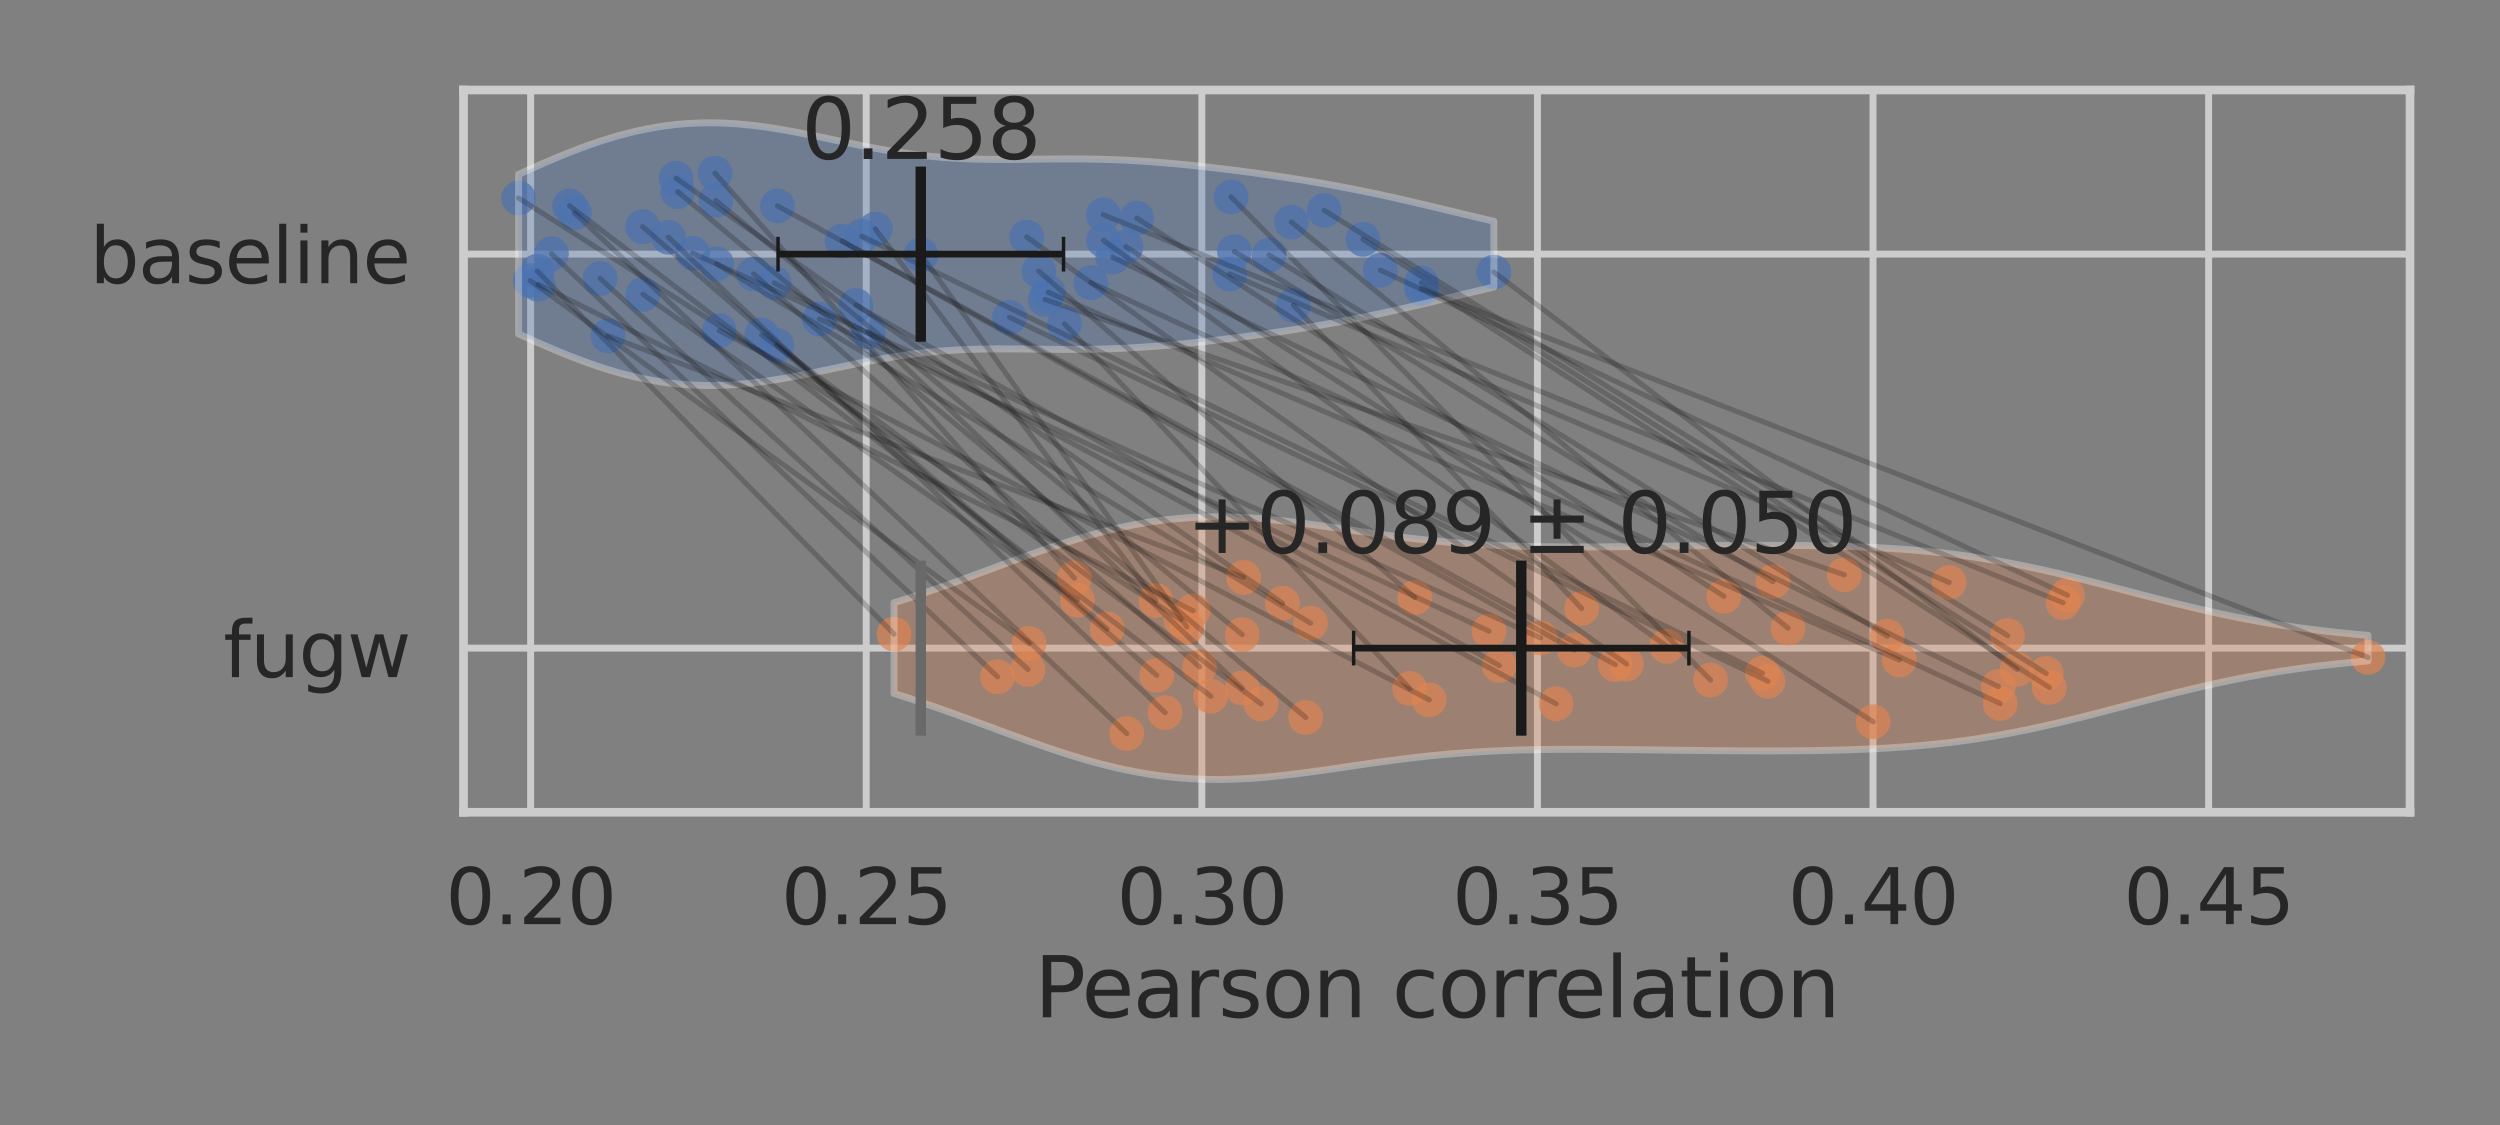 <?xml version="1.0" encoding="utf-8" standalone="no"?>
<!DOCTYPE svg PUBLIC "-//W3C//DTD SVG 1.1//EN"
  "http://www.w3.org/Graphics/SVG/1.1/DTD/svg11.dtd">
<svg xmlns:xlink="http://www.w3.org/1999/xlink" width="720pt" height="324pt" viewBox="0 0 720 324" xmlns="http://www.w3.org/2000/svg" version="1.1">
 <rect x="0" y="0" width="720" height="324" fill="#808080" stroke="none"/>
 <defs>
  <style type="text/css">*{stroke-linejoin: round; stroke-linecap: butt}</style>
 </defs>
 <g id="figure_1">
  <g id="patch_1">
   <path d="M 0 324 
L 720 324 
L 720 0 
L 0 0 
L 0 324 
z
" style="fill: none"/>
  </g>
  <g id="axes_1">
   <g id="patch_2">
    <path d="M 133.49 233.94 
L 694.08 233.94 
L 694.08 25.92 
L 133.49 25.92 
L 133.49 233.94 
z
" style="fill: none"/>
   </g>
   <g id="matplotlib.axis_1">
    <g id="xtick_1">
     <g id="line2d_1">
      <path d="M 152.821 233.94 
L 152.821 25.92 
" clip-path="url(#p949d8dfa1a)" style="fill: none; stroke: #cccccc; stroke-width: 2; stroke-linecap: round"/>
     </g>
     <g id="text_1">
      <!-- 0.20 -->
      <g style="fill: #262626" transform="translate(128.329 266.157)scale(0.22 -0.22)">
       <defs>
        <path id="DejaVuSans-30" d="M 2034 4250 
Q 1547 4250 1301 3770 
Q 1056 3291 1056 2328 
Q 1056 1369 1301 889 
Q 1547 409 2034 409 
Q 2525 409 2770 889 
Q 3016 1369 3016 2328 
Q 3016 3291 2770 3770 
Q 2525 4250 2034 4250 
z
M 2034 4750 
Q 2819 4750 3233 4129 
Q 3647 3509 3647 2328 
Q 3647 1150 3233 529 
Q 2819 -91 2034 -91 
Q 1250 -91 836 529 
Q 422 1150 422 2328 
Q 422 3509 836 4129 
Q 1250 4750 2034 4750 
z
" transform="scale(0.016)"/>
        <path id="DejaVuSans-2e" d="M 684 794 
L 1344 794 
L 1344 0 
L 684 0 
L 684 794 
z
" transform="scale(0.016)"/>
        <path id="DejaVuSans-32" d="M 1228 531 
L 3431 531 
L 3431 0 
L 469 0 
L 469 531 
Q 828 903 1448 1529 
Q 2069 2156 2228 2338 
Q 2531 2678 2651 2914 
Q 2772 3150 2772 3378 
Q 2772 3750 2511 3984 
Q 2250 4219 1831 4219 
Q 1534 4219 1204 4116 
Q 875 4013 500 3803 
L 500 4441 
Q 881 4594 1212 4672 
Q 1544 4750 1819 4750 
Q 2544 4750 2975 4387 
Q 3406 4025 3406 3419 
Q 3406 3131 3298 2873 
Q 3191 2616 2906 2266 
Q 2828 2175 2409 1742 
Q 1991 1309 1228 531 
z
" transform="scale(0.016)"/>
       </defs>
       <use xlink:href="#DejaVuSans-30"/>
       <use xlink:href="#DejaVuSans-2e" x="63.623"/>
       <use xlink:href="#DejaVuSans-32" x="95.41"/>
       <use xlink:href="#DejaVuSans-30" x="159.033"/>
      </g>
     </g>
    </g>
    <g id="xtick_2">
     <g id="line2d_2">
      <path d="M 249.474 233.94 
L 249.474 25.92 
" clip-path="url(#p949d8dfa1a)" style="fill: none; stroke: #cccccc; stroke-width: 2; stroke-linecap: round"/>
     </g>
     <g id="text_2">
      <!-- 0.25 -->
      <g style="fill: #262626" transform="translate(224.982 266.157)scale(0.22 -0.22)">
       <defs>
        <path id="DejaVuSans-35" d="M 691 4666 
L 3169 4666 
L 3169 4134 
L 1269 4134 
L 1269 2991 
Q 1406 3038 1543 3061 
Q 1681 3084 1819 3084 
Q 2600 3084 3056 2656 
Q 3513 2228 3513 1497 
Q 3513 744 3044 326 
Q 2575 -91 1722 -91 
Q 1428 -91 1123 -41 
Q 819 9 494 109 
L 494 744 
Q 775 591 1075 516 
Q 1375 441 1709 441 
Q 2250 441 2565 725 
Q 2881 1009 2881 1497 
Q 2881 1984 2565 2268 
Q 2250 2553 1709 2553 
Q 1456 2553 1204 2497 
Q 953 2441 691 2322 
L 691 4666 
z
" transform="scale(0.016)"/>
       </defs>
       <use xlink:href="#DejaVuSans-30"/>
       <use xlink:href="#DejaVuSans-2e" x="63.623"/>
       <use xlink:href="#DejaVuSans-32" x="95.41"/>
       <use xlink:href="#DejaVuSans-35" x="159.033"/>
      </g>
     </g>
    </g>
    <g id="xtick_3">
     <g id="line2d_3">
      <path d="M 346.128 233.94 
L 346.128 25.92 
" clip-path="url(#p949d8dfa1a)" style="fill: none; stroke: #cccccc; stroke-width: 2; stroke-linecap: round"/>
     </g>
     <g id="text_3">
      <!-- 0.30 -->
      <g style="fill: #262626" transform="translate(321.635 266.157)scale(0.22 -0.22)">
       <defs>
        <path id="DejaVuSans-33" d="M 2597 2516 
Q 3050 2419 3304 2112 
Q 3559 1806 3559 1356 
Q 3559 666 3084 287 
Q 2609 -91 1734 -91 
Q 1441 -91 1130 -33 
Q 819 25 488 141 
L 488 750 
Q 750 597 1062 519 
Q 1375 441 1716 441 
Q 2309 441 2620 675 
Q 2931 909 2931 1356 
Q 2931 1769 2642 2001 
Q 2353 2234 1838 2234 
L 1294 2234 
L 1294 2753 
L 1863 2753 
Q 2328 2753 2575 2939 
Q 2822 3125 2822 3475 
Q 2822 3834 2567 4026 
Q 2313 4219 1838 4219 
Q 1578 4219 1281 4162 
Q 984 4106 628 3988 
L 628 4550 
Q 988 4650 1302 4700 
Q 1616 4750 1894 4750 
Q 2613 4750 3031 4423 
Q 3450 4097 3450 3541 
Q 3450 3153 3228 2886 
Q 3006 2619 2597 2516 
z
" transform="scale(0.016)"/>
       </defs>
       <use xlink:href="#DejaVuSans-30"/>
       <use xlink:href="#DejaVuSans-2e" x="63.623"/>
       <use xlink:href="#DejaVuSans-33" x="95.41"/>
       <use xlink:href="#DejaVuSans-30" x="159.033"/>
      </g>
     </g>
    </g>
    <g id="xtick_4">
     <g id="line2d_4">
      <path d="M 442.781 233.94 
L 442.781 25.92 
" clip-path="url(#p949d8dfa1a)" style="fill: none; stroke: #cccccc; stroke-width: 2; stroke-linecap: round"/>
     </g>
     <g id="text_4">
      <!-- 0.35 -->
      <g style="fill: #262626" transform="translate(418.289 266.157)scale(0.22 -0.22)">
       <use xlink:href="#DejaVuSans-30"/>
       <use xlink:href="#DejaVuSans-2e" x="63.623"/>
       <use xlink:href="#DejaVuSans-33" x="95.41"/>
       <use xlink:href="#DejaVuSans-35" x="159.033"/>
      </g>
     </g>
    </g>
    <g id="xtick_5">
     <g id="line2d_5">
      <path d="M 539.434 233.94 
L 539.434 25.92 
" clip-path="url(#p949d8dfa1a)" style="fill: none; stroke: #cccccc; stroke-width: 2; stroke-linecap: round"/>
     </g>
     <g id="text_5">
      <!-- 0.40 -->
      <g style="fill: #262626" transform="translate(514.942 266.157)scale(0.22 -0.22)">
       <defs>
        <path id="DejaVuSans-34" d="M 2419 4116 
L 825 1625 
L 2419 1625 
L 2419 4116 
z
M 2253 4666 
L 3047 4666 
L 3047 1625 
L 3713 1625 
L 3713 1100 
L 3047 1100 
L 3047 0 
L 2419 0 
L 2419 1100 
L 313 1100 
L 313 1709 
L 2253 4666 
z
" transform="scale(0.016)"/>
       </defs>
       <use xlink:href="#DejaVuSans-30"/>
       <use xlink:href="#DejaVuSans-2e" x="63.623"/>
       <use xlink:href="#DejaVuSans-34" x="95.41"/>
       <use xlink:href="#DejaVuSans-30" x="159.033"/>
      </g>
     </g>
    </g>
    <g id="xtick_6">
     <g id="line2d_6">
      <path d="M 636.088 233.94 
L 636.088 25.92 
" clip-path="url(#p949d8dfa1a)" style="fill: none; stroke: #cccccc; stroke-width: 2; stroke-linecap: round"/>
     </g>
     <g id="text_6">
      <!-- 0.45 -->
      <g style="fill: #262626" transform="translate(611.596 266.157)scale(0.22 -0.22)">
       <use xlink:href="#DejaVuSans-30"/>
       <use xlink:href="#DejaVuSans-2e" x="63.623"/>
       <use xlink:href="#DejaVuSans-34" x="95.41"/>
       <use xlink:href="#DejaVuSans-35" x="159.033"/>
      </g>
     </g>
    </g>
    <g id="text_7">
     <!-- Pearson correlation -->
     <g style="fill: #262626" transform="translate(297.918 292.968)scale(0.24 -0.24)">
      <defs>
       <path id="DejaVuSans-50" d="M 1259 4147 
L 1259 2394 
L 2053 2394 
Q 2494 2394 2734 2622 
Q 2975 2850 2975 3272 
Q 2975 3691 2734 3919 
Q 2494 4147 2053 4147 
L 1259 4147 
z
M 628 4666 
L 2053 4666 
Q 2838 4666 3239 4311 
Q 3641 3956 3641 3272 
Q 3641 2581 3239 2228 
Q 2838 1875 2053 1875 
L 1259 1875 
L 1259 0 
L 628 0 
L 628 4666 
z
" transform="scale(0.016)"/>
       <path id="DejaVuSans-65" d="M 3597 1894 
L 3597 1613 
L 953 1613 
Q 991 1019 1311 708 
Q 1631 397 2203 397 
Q 2534 397 2845 478 
Q 3156 559 3463 722 
L 3463 178 
Q 3153 47 2828 -22 
Q 2503 -91 2169 -91 
Q 1331 -91 842 396 
Q 353 884 353 1716 
Q 353 2575 817 3079 
Q 1281 3584 2069 3584 
Q 2775 3584 3186 3129 
Q 3597 2675 3597 1894 
z
M 3022 2063 
Q 3016 2534 2758 2815 
Q 2500 3097 2075 3097 
Q 1594 3097 1305 2825 
Q 1016 2553 972 2059 
L 3022 2063 
z
" transform="scale(0.016)"/>
       <path id="DejaVuSans-61" d="M 2194 1759 
Q 1497 1759 1228 1600 
Q 959 1441 959 1056 
Q 959 750 1161 570 
Q 1363 391 1709 391 
Q 2188 391 2477 730 
Q 2766 1069 2766 1631 
L 2766 1759 
L 2194 1759 
z
M 3341 1997 
L 3341 0 
L 2766 0 
L 2766 531 
Q 2569 213 2275 61 
Q 1981 -91 1556 -91 
Q 1019 -91 701 211 
Q 384 513 384 1019 
Q 384 1609 779 1909 
Q 1175 2209 1959 2209 
L 2766 2209 
L 2766 2266 
Q 2766 2663 2505 2880 
Q 2244 3097 1772 3097 
Q 1472 3097 1187 3025 
Q 903 2953 641 2809 
L 641 3341 
Q 956 3463 1253 3523 
Q 1550 3584 1831 3584 
Q 2591 3584 2966 3190 
Q 3341 2797 3341 1997 
z
" transform="scale(0.016)"/>
       <path id="DejaVuSans-72" d="M 2631 2963 
Q 2534 3019 2420 3045 
Q 2306 3072 2169 3072 
Q 1681 3072 1420 2755 
Q 1159 2438 1159 1844 
L 1159 0 
L 581 0 
L 581 3500 
L 1159 3500 
L 1159 2956 
Q 1341 3275 1631 3429 
Q 1922 3584 2338 3584 
Q 2397 3584 2469 3576 
Q 2541 3569 2628 3553 
L 2631 2963 
z
" transform="scale(0.016)"/>
       <path id="DejaVuSans-73" d="M 2834 3397 
L 2834 2853 
Q 2591 2978 2328 3040 
Q 2066 3103 1784 3103 
Q 1356 3103 1142 2972 
Q 928 2841 928 2578 
Q 928 2378 1081 2264 
Q 1234 2150 1697 2047 
L 1894 2003 
Q 2506 1872 2764 1633 
Q 3022 1394 3022 966 
Q 3022 478 2636 193 
Q 2250 -91 1575 -91 
Q 1294 -91 989 -36 
Q 684 19 347 128 
L 347 722 
Q 666 556 975 473 
Q 1284 391 1588 391 
Q 1994 391 2212 530 
Q 2431 669 2431 922 
Q 2431 1156 2273 1281 
Q 2116 1406 1581 1522 
L 1381 1569 
Q 847 1681 609 1914 
Q 372 2147 372 2553 
Q 372 3047 722 3315 
Q 1072 3584 1716 3584 
Q 2034 3584 2315 3537 
Q 2597 3491 2834 3397 
z
" transform="scale(0.016)"/>
       <path id="DejaVuSans-6f" d="M 1959 3097 
Q 1497 3097 1228 2736 
Q 959 2375 959 1747 
Q 959 1119 1226 758 
Q 1494 397 1959 397 
Q 2419 397 2687 759 
Q 2956 1122 2956 1747 
Q 2956 2369 2687 2733 
Q 2419 3097 1959 3097 
z
M 1959 3584 
Q 2709 3584 3137 3096 
Q 3566 2609 3566 1747 
Q 3566 888 3137 398 
Q 2709 -91 1959 -91 
Q 1206 -91 779 398 
Q 353 888 353 1747 
Q 353 2609 779 3096 
Q 1206 3584 1959 3584 
z
" transform="scale(0.016)"/>
       <path id="DejaVuSans-6e" d="M 3513 2113 
L 3513 0 
L 2938 0 
L 2938 2094 
Q 2938 2591 2744 2837 
Q 2550 3084 2163 3084 
Q 1697 3084 1428 2787 
Q 1159 2491 1159 1978 
L 1159 0 
L 581 0 
L 581 3500 
L 1159 3500 
L 1159 2956 
Q 1366 3272 1645 3428 
Q 1925 3584 2291 3584 
Q 2894 3584 3203 3211 
Q 3513 2838 3513 2113 
z
" transform="scale(0.016)"/>
       <path id="DejaVuSans-20" transform="scale(0.016)"/>
       <path id="DejaVuSans-63" d="M 3122 3366 
L 3122 2828 
Q 2878 2963 2633 3030 
Q 2388 3097 2138 3097 
Q 1578 3097 1268 2742 
Q 959 2388 959 1747 
Q 959 1106 1268 751 
Q 1578 397 2138 397 
Q 2388 397 2633 464 
Q 2878 531 3122 666 
L 3122 134 
Q 2881 22 2623 -34 
Q 2366 -91 2075 -91 
Q 1284 -91 818 406 
Q 353 903 353 1747 
Q 353 2603 823 3093 
Q 1294 3584 2113 3584 
Q 2378 3584 2631 3529 
Q 2884 3475 3122 3366 
z
" transform="scale(0.016)"/>
       <path id="DejaVuSans-6c" d="M 603 4863 
L 1178 4863 
L 1178 0 
L 603 0 
L 603 4863 
z
" transform="scale(0.016)"/>
       <path id="DejaVuSans-74" d="M 1172 4494 
L 1172 3500 
L 2356 3500 
L 2356 3053 
L 1172 3053 
L 1172 1153 
Q 1172 725 1289 603 
Q 1406 481 1766 481 
L 2356 481 
L 2356 0 
L 1766 0 
Q 1100 0 847 248 
Q 594 497 594 1153 
L 594 3053 
L 172 3053 
L 172 3500 
L 594 3500 
L 594 4494 
L 1172 4494 
z
" transform="scale(0.016)"/>
       <path id="DejaVuSans-69" d="M 603 3500 
L 1178 3500 
L 1178 0 
L 603 0 
L 603 3500 
z
M 603 4863 
L 1178 4863 
L 1178 4134 
L 603 4134 
L 603 4863 
z
" transform="scale(0.016)"/>
      </defs>
      <use xlink:href="#DejaVuSans-50"/>
      <use xlink:href="#DejaVuSans-65" x="56.678"/>
      <use xlink:href="#DejaVuSans-61" x="118.201"/>
      <use xlink:href="#DejaVuSans-72" x="179.48"/>
      <use xlink:href="#DejaVuSans-73" x="220.594"/>
      <use xlink:href="#DejaVuSans-6f" x="272.693"/>
      <use xlink:href="#DejaVuSans-6e" x="333.875"/>
      <use xlink:href="#DejaVuSans-20" x="397.254"/>
      <use xlink:href="#DejaVuSans-63" x="429.041"/>
      <use xlink:href="#DejaVuSans-6f" x="484.021"/>
      <use xlink:href="#DejaVuSans-72" x="545.203"/>
      <use xlink:href="#DejaVuSans-72" x="584.566"/>
      <use xlink:href="#DejaVuSans-65" x="623.43"/>
      <use xlink:href="#DejaVuSans-6c" x="684.953"/>
      <use xlink:href="#DejaVuSans-61" x="712.736"/>
      <use xlink:href="#DejaVuSans-74" x="774.016"/>
      <use xlink:href="#DejaVuSans-69" x="813.225"/>
      <use xlink:href="#DejaVuSans-6f" x="841.008"/>
      <use xlink:href="#DejaVuSans-6e" x="902.189"/>
     </g>
    </g>
   </g>
   <g id="matplotlib.axis_2">
    <g id="ytick_1">
     <g id="line2d_7">
      <path d="M 133.49 73.197 
L 694.08 73.197 
" clip-path="url(#p949d8dfa1a)" style="fill: none; stroke: #cccccc; stroke-width: 2; stroke-linecap: round"/>
     </g>
     <g id="text_8">
      <!-- baseline -->
      <g style="fill: #262626" transform="translate(25.841 81.556)scale(0.22 -0.22)">
       <defs>
        <path id="DejaVuSans-62" d="M 3116 1747 
Q 3116 2381 2855 2742 
Q 2594 3103 2138 3103 
Q 1681 3103 1420 2742 
Q 1159 2381 1159 1747 
Q 1159 1113 1420 752 
Q 1681 391 2138 391 
Q 2594 391 2855 752 
Q 3116 1113 3116 1747 
z
M 1159 2969 
Q 1341 3281 1617 3432 
Q 1894 3584 2278 3584 
Q 2916 3584 3314 3078 
Q 3713 2572 3713 1747 
Q 3713 922 3314 415 
Q 2916 -91 2278 -91 
Q 1894 -91 1617 61 
Q 1341 213 1159 525 
L 1159 0 
L 581 0 
L 581 4863 
L 1159 4863 
L 1159 2969 
z
" transform="scale(0.016)"/>
       </defs>
       <use xlink:href="#DejaVuSans-62"/>
       <use xlink:href="#DejaVuSans-61" x="63.477"/>
       <use xlink:href="#DejaVuSans-73" x="124.756"/>
       <use xlink:href="#DejaVuSans-65" x="176.855"/>
       <use xlink:href="#DejaVuSans-6c" x="238.379"/>
       <use xlink:href="#DejaVuSans-69" x="266.162"/>
       <use xlink:href="#DejaVuSans-6e" x="293.945"/>
       <use xlink:href="#DejaVuSans-65" x="357.324"/>
      </g>
     </g>
    </g>
    <g id="ytick_2">
     <g id="line2d_8">
      <path d="M 133.49 186.663 
L 694.08 186.663 
" clip-path="url(#p949d8dfa1a)" style="fill: none; stroke: #cccccc; stroke-width: 2; stroke-linecap: round"/>
     </g>
     <g id="text_9">
      <!-- fugw -->
      <g style="fill: #262626" transform="translate(64.344 195.021)scale(0.22 -0.22)">
       <defs>
        <path id="DejaVuSans-66" d="M 2375 4863 
L 2375 4384 
L 1825 4384 
Q 1516 4384 1395 4259 
Q 1275 4134 1275 3809 
L 1275 3500 
L 2222 3500 
L 2222 3053 
L 1275 3053 
L 1275 0 
L 697 0 
L 697 3053 
L 147 3053 
L 147 3500 
L 697 3500 
L 697 3744 
Q 697 4328 969 4595 
Q 1241 4863 1831 4863 
L 2375 4863 
z
" transform="scale(0.016)"/>
        <path id="DejaVuSans-75" d="M 544 1381 
L 544 3500 
L 1119 3500 
L 1119 1403 
Q 1119 906 1312 657 
Q 1506 409 1894 409 
Q 2359 409 2629 706 
Q 2900 1003 2900 1516 
L 2900 3500 
L 3475 3500 
L 3475 0 
L 2900 0 
L 2900 538 
Q 2691 219 2414 64 
Q 2138 -91 1772 -91 
Q 1169 -91 856 284 
Q 544 659 544 1381 
z
M 1991 3584 
L 1991 3584 
z
" transform="scale(0.016)"/>
        <path id="DejaVuSans-67" d="M 2906 1791 
Q 2906 2416 2648 2759 
Q 2391 3103 1925 3103 
Q 1463 3103 1205 2759 
Q 947 2416 947 1791 
Q 947 1169 1205 825 
Q 1463 481 1925 481 
Q 2391 481 2648 825 
Q 2906 1169 2906 1791 
z
M 3481 434 
Q 3481 -459 3084 -895 
Q 2688 -1331 1869 -1331 
Q 1566 -1331 1297 -1286 
Q 1028 -1241 775 -1147 
L 775 -588 
Q 1028 -725 1275 -790 
Q 1522 -856 1778 -856 
Q 2344 -856 2625 -561 
Q 2906 -266 2906 331 
L 2906 616 
Q 2728 306 2450 153 
Q 2172 0 1784 0 
Q 1141 0 747 490 
Q 353 981 353 1791 
Q 353 2603 747 3093 
Q 1141 3584 1784 3584 
Q 2172 3584 2450 3431 
Q 2728 3278 2906 2969 
L 2906 3500 
L 3481 3500 
L 3481 434 
z
" transform="scale(0.016)"/>
        <path id="DejaVuSans-77" d="M 269 3500 
L 844 3500 
L 1563 769 
L 2278 3500 
L 2956 3500 
L 3675 769 
L 4391 3500 
L 4966 3500 
L 4050 0 
L 3372 0 
L 2619 2869 
L 1863 0 
L 1184 0 
L 269 3500 
z
" transform="scale(0.016)"/>
       </defs>
       <use xlink:href="#DejaVuSans-66"/>
       <use xlink:href="#DejaVuSans-75" x="35.205"/>
       <use xlink:href="#DejaVuSans-67" x="98.584"/>
       <use xlink:href="#DejaVuSans-77" x="162.061"/>
      </g>
     </g>
    </g>
   </g>
   <g id="PathCollection_1">
    <defs>
     <path id="C0_0_9cf1cf104a" d="M 0 5 
C 1.326 5 2.598 4.473 3.536 3.536 
C 4.473 2.598 5 1.326 5 -0 
C 5 -1.326 4.473 -2.598 3.536 -3.536 
C 2.598 -4.473 1.326 -5 0 -5 
C -1.326 -5 -2.598 -4.473 -3.536 -3.536 
C -4.473 -2.598 -5 -1.326 -5 0 
C -5 1.326 -4.473 2.598 -3.536 3.536 
C -2.598 4.473 -1.326 5 0 5 
z
"/>
    </defs>
    <g clip-path="url(#p949d8dfa1a)">
     <use xlink:href="#C0_0_9cf1cf104a" x="317.816" y="69.261" style="fill: #4c72b0; fill-opacity: 0.7"/>
    </g>
    <g clip-path="url(#p949d8dfa1a)">
     <use xlink:href="#C0_0_9cf1cf104a" x="354.547" y="56.731" style="fill: #4c72b0; fill-opacity: 0.7"/>
    </g>
    <g clip-path="url(#p949d8dfa1a)">
     <use xlink:href="#C0_0_9cf1cf104a" x="317.741" y="61.845" style="fill: #4c72b0; fill-opacity: 0.7"/>
    </g>
    <g clip-path="url(#p949d8dfa1a)">
     <use xlink:href="#C0_0_9cf1cf104a" x="299.185" y="78.09" style="fill: #4c72b0; fill-opacity: 0.7"/>
    </g>
    <g clip-path="url(#p949d8dfa1a)">
     <use xlink:href="#C0_0_9cf1cf104a" x="392.527" y="68.931" style="fill: #4c72b0; fill-opacity: 0.7"/>
    </g>
    <g clip-path="url(#p949d8dfa1a)">
     <use xlink:href="#C0_0_9cf1cf104a" x="192.507" y="68.346" style="fill: #4c72b0; fill-opacity: 0.7"/>
    </g>
    <g clip-path="url(#p949d8dfa1a)">
     <use xlink:href="#C0_0_9cf1cf104a" x="397.546" y="77.8" style="fill: #4c72b0; fill-opacity: 0.7"/>
    </g>
    <g clip-path="url(#p949d8dfa1a)">
     <use xlink:href="#C0_0_9cf1cf104a" x="154.995" y="81.892" style="fill: #4c72b0; fill-opacity: 0.7"/>
    </g>
    <g clip-path="url(#p949d8dfa1a)">
     <use xlink:href="#C0_0_9cf1cf104a" x="185.081" y="65.282" style="fill: #4c72b0; fill-opacity: 0.7"/>
    </g>
    <g clip-path="url(#p949d8dfa1a)">
     <use xlink:href="#C0_0_9cf1cf104a" x="248.199" y="68.034" style="fill: #4c72b0; fill-opacity: 0.7"/>
    </g>
    <g clip-path="url(#p949d8dfa1a)">
     <use xlink:href="#C0_0_9cf1cf104a" x="235.963" y="91.885" style="fill: #4c72b0; fill-opacity: 0.7"/>
    </g>
    <g clip-path="url(#p949d8dfa1a)">
     <use xlink:href="#C0_0_9cf1cf104a" x="327.393" y="62.818" style="fill: #4c72b0; fill-opacity: 0.7"/>
    </g>
    <g clip-path="url(#p949d8dfa1a)">
     <use xlink:href="#C0_0_9cf1cf104a" x="265.274" y="73.351" style="fill: #4c72b0; fill-opacity: 0.7"/>
    </g>
    <g clip-path="url(#p949d8dfa1a)">
     <use xlink:href="#C0_0_9cf1cf104a" x="290.716" y="91.38" style="fill: #4c72b0; fill-opacity: 0.7"/>
    </g>
    <g clip-path="url(#p949d8dfa1a)">
     <use xlink:href="#C0_0_9cf1cf104a" x="172.829" y="80.195" style="fill: #4c72b0; fill-opacity: 0.7"/>
    </g>
    <g clip-path="url(#p949d8dfa1a)">
     <use xlink:href="#C0_0_9cf1cf104a" x="355.514" y="72.45" style="fill: #4c72b0; fill-opacity: 0.7"/>
    </g>
    <g clip-path="url(#p949d8dfa1a)">
     <use xlink:href="#C0_0_9cf1cf104a" x="252.117" y="65.961" style="fill: #4c72b0; fill-opacity: 0.7"/>
    </g>
    <g clip-path="url(#p949d8dfa1a)">
     <use xlink:href="#C0_0_9cf1cf104a" x="205.933" y="49.885" style="fill: #4c72b0; fill-opacity: 0.7"/>
    </g>
    <g clip-path="url(#p949d8dfa1a)">
     <use xlink:href="#C0_0_9cf1cf104a" x="295.712" y="68.266" style="fill: #4c72b0; fill-opacity: 0.7"/>
    </g>
    <g clip-path="url(#p949d8dfa1a)">
     <use xlink:href="#C0_0_9cf1cf104a" x="409.378" y="83.124" style="fill: #4c72b0; fill-opacity: 0.7"/>
    </g>
    <g clip-path="url(#p949d8dfa1a)">
     <use xlink:href="#C0_0_9cf1cf104a" x="306.584" y="93.269" style="fill: #4c72b0; fill-opacity: 0.7"/>
    </g>
    <g clip-path="url(#p949d8dfa1a)">
     <use xlink:href="#C0_0_9cf1cf104a" x="365.505" y="73.463" style="fill: #4c72b0; fill-opacity: 0.7"/>
    </g>
    <g clip-path="url(#p949d8dfa1a)">
     <use xlink:href="#C0_0_9cf1cf104a" x="246.514" y="87.965" style="fill: #4c72b0; fill-opacity: 0.7"/>
    </g>
    <g clip-path="url(#p949d8dfa1a)">
     <use xlink:href="#C0_0_9cf1cf104a" x="381.387" y="60.604" style="fill: #4c72b0; fill-opacity: 0.7"/>
    </g>
    <g clip-path="url(#p949d8dfa1a)">
     <use xlink:href="#C0_0_9cf1cf104a" x="175.087" y="96.742" style="fill: #4c72b0; fill-opacity: 0.7"/>
    </g>
    <g clip-path="url(#p949d8dfa1a)">
     <use xlink:href="#C0_0_9cf1cf104a" x="164.055" y="59.285" style="fill: #4c72b0; fill-opacity: 0.7"/>
    </g>
    <g clip-path="url(#p949d8dfa1a)">
     <use xlink:href="#C0_0_9cf1cf104a" x="314.199" y="81.406" style="fill: #4c72b0; fill-opacity: 0.7"/>
    </g>
    <g clip-path="url(#p949d8dfa1a)">
     <use xlink:href="#C0_0_9cf1cf104a" x="372.517" y="87.914" style="fill: #4c72b0; fill-opacity: 0.7"/>
    </g>
    <g clip-path="url(#p949d8dfa1a)">
     <use xlink:href="#C0_0_9cf1cf104a" x="409.35" y="81.455" style="fill: #4c72b0; fill-opacity: 0.7"/>
    </g>
    <g clip-path="url(#p949d8dfa1a)">
     <use xlink:href="#C0_0_9cf1cf104a" x="206.424" y="76.007" style="fill: #4c72b0; fill-opacity: 0.7"/>
    </g>
    <g clip-path="url(#p949d8dfa1a)">
     <use xlink:href="#C0_0_9cf1cf104a" x="430.243" y="78.359" style="fill: #4c72b0; fill-opacity: 0.7"/>
    </g>
    <g clip-path="url(#p949d8dfa1a)">
     <use xlink:href="#C0_0_9cf1cf104a" x="250.032" y="95.544" style="fill: #4c72b0; fill-opacity: 0.7"/>
    </g>
    <g clip-path="url(#p949d8dfa1a)">
     <use xlink:href="#C0_0_9cf1cf104a" x="199.524" y="72.931" style="fill: #4c72b0; fill-opacity: 0.7"/>
    </g>
    <g clip-path="url(#p949d8dfa1a)">
     <use xlink:href="#C0_0_9cf1cf104a" x="301.001" y="86.247" style="fill: #4c72b0; fill-opacity: 0.7"/>
    </g>
    <g clip-path="url(#p949d8dfa1a)">
     <use xlink:href="#C0_0_9cf1cf104a" x="320.474" y="74.111" style="fill: #4c72b0; fill-opacity: 0.7"/>
    </g>
    <g clip-path="url(#p949d8dfa1a)">
     <use xlink:href="#C0_0_9cf1cf104a" x="154.744" y="78.087" style="fill: #4c72b0; fill-opacity: 0.7"/>
    </g>
    <g clip-path="url(#p949d8dfa1a)">
     <use xlink:href="#C0_0_9cf1cf104a" x="354.184" y="78.893" style="fill: #4c72b0; fill-opacity: 0.7"/>
    </g>
    <g clip-path="url(#p949d8dfa1a)">
     <use xlink:href="#C0_0_9cf1cf104a" x="152.719" y="80.817" style="fill: #4c72b0; fill-opacity: 0.7"/>
    </g>
    <g clip-path="url(#p949d8dfa1a)">
     <use xlink:href="#C0_0_9cf1cf104a" x="195.186" y="55.192" style="fill: #4c72b0; fill-opacity: 0.7"/>
    </g>
    <g clip-path="url(#p949d8dfa1a)">
     <use xlink:href="#C0_0_9cf1cf104a" x="223.904" y="59.29" style="fill: #4c72b0; fill-opacity: 0.7"/>
    </g>
    <g clip-path="url(#p949d8dfa1a)">
     <use xlink:href="#C0_0_9cf1cf104a" x="165.449" y="61.307" style="fill: #4c72b0; fill-opacity: 0.7"/>
    </g>
    <g clip-path="url(#p949d8dfa1a)">
     <use xlink:href="#C0_0_9cf1cf104a" x="371.937" y="63.972" style="fill: #4c72b0; fill-opacity: 0.7"/>
    </g>
    <g clip-path="url(#p949d8dfa1a)">
     <use xlink:href="#C0_0_9cf1cf104a" x="219.389" y="96.468" style="fill: #4c72b0; fill-opacity: 0.7"/>
    </g>
    <g clip-path="url(#p949d8dfa1a)">
     <use xlink:href="#C0_0_9cf1cf104a" x="217.064" y="78.913" style="fill: #4c72b0; fill-opacity: 0.7"/>
    </g>
    <g clip-path="url(#p949d8dfa1a)">
     <use xlink:href="#C0_0_9cf1cf104a" x="324.272" y="71.058" style="fill: #4c72b0; fill-opacity: 0.7"/>
    </g>
    <g clip-path="url(#p949d8dfa1a)">
     <use xlink:href="#C0_0_9cf1cf104a" x="194.729" y="51.355" style="fill: #4c72b0; fill-opacity: 0.7"/>
    </g>
    <g clip-path="url(#p949d8dfa1a)">
     <use xlink:href="#C0_0_9cf1cf104a" x="149.349" y="57.025" style="fill: #4c72b0; fill-opacity: 0.7"/>
    </g>
    <g clip-path="url(#p949d8dfa1a)">
     <use xlink:href="#C0_0_9cf1cf104a" x="158.805" y="73.048" style="fill: #4c72b0; fill-opacity: 0.7"/>
    </g>
    <g clip-path="url(#p949d8dfa1a)">
     <use xlink:href="#C0_0_9cf1cf104a" x="222.937" y="81.46" style="fill: #4c72b0; fill-opacity: 0.7"/>
    </g>
    <g clip-path="url(#p949d8dfa1a)">
     <use xlink:href="#C0_0_9cf1cf104a" x="223.731" y="99.461" style="fill: #4c72b0; fill-opacity: 0.7"/>
    </g>
    <g clip-path="url(#p949d8dfa1a)">
     <use xlink:href="#C0_0_9cf1cf104a" x="206.188" y="57.736" style="fill: #4c72b0; fill-opacity: 0.7"/>
    </g>
    <g clip-path="url(#p949d8dfa1a)">
     <use xlink:href="#C0_0_9cf1cf104a" x="301.912" y="84.185" style="fill: #4c72b0; fill-opacity: 0.7"/>
    </g>
    <g clip-path="url(#p949d8dfa1a)">
     <use xlink:href="#C0_0_9cf1cf104a" x="185.176" y="84.781" style="fill: #4c72b0; fill-opacity: 0.7"/>
    </g>
    <g clip-path="url(#p949d8dfa1a)">
     <use xlink:href="#C0_0_9cf1cf104a" x="242.526" y="69.436" style="fill: #4c72b0; fill-opacity: 0.7"/>
    </g>
    <g clip-path="url(#p949d8dfa1a)">
     <use xlink:href="#C0_0_9cf1cf104a" x="207.152" y="95.227" style="fill: #4c72b0; fill-opacity: 0.7"/>
    </g>
   </g>
   <g id="PolyCollection_1">
    <defs>
     <path id="m6b84a8316c" d="M 149.349 -227.825 
L 149.349 -273.781 
L 152.186 -275.066 
L 155.024 -276.331 
L 157.861 -277.567 
L 160.698 -278.766 
L 163.536 -279.921 
L 166.373 -281.026 
L 169.21 -282.073 
L 172.048 -283.057 
L 174.885 -283.973 
L 177.722 -284.815 
L 180.56 -285.579 
L 183.397 -286.262 
L 186.234 -286.862 
L 189.072 -287.375 
L 191.909 -287.801 
L 194.746 -288.139 
L 197.583 -288.388 
L 200.421 -288.549 
L 203.258 -288.625 
L 206.095 -288.616 
L 208.933 -288.526 
L 211.77 -288.359 
L 214.607 -288.118 
L 217.445 -287.81 
L 220.282 -287.44 
L 223.119 -287.014 
L 225.957 -286.539 
L 228.794 -286.023 
L 231.631 -285.474 
L 234.469 -284.901 
L 237.306 -284.311 
L 240.143 -283.713 
L 242.98 -283.116 
L 245.818 -282.528 
L 248.655 -281.957 
L 251.492 -281.409 
L 254.33 -280.893 
L 257.167 -280.412 
L 260.004 -279.973 
L 262.842 -279.579 
L 265.679 -279.232 
L 268.516 -278.934 
L 271.354 -278.685 
L 274.191 -278.483 
L 277.028 -278.328 
L 279.865 -278.215 
L 282.703 -278.14 
L 285.54 -278.098 
L 288.377 -278.084 
L 291.215 -278.091 
L 294.052 -278.113 
L 296.889 -278.145 
L 299.727 -278.179 
L 302.564 -278.209 
L 305.401 -278.23 
L 308.239 -278.238 
L 311.076 -278.227 
L 313.913 -278.195 
L 316.751 -278.139 
L 319.588 -278.057 
L 322.425 -277.948 
L 325.262 -277.812 
L 328.1 -277.649 
L 330.937 -277.46 
L 333.774 -277.246 
L 336.612 -277.009 
L 339.449 -276.75 
L 342.286 -276.472 
L 345.124 -276.175 
L 347.961 -275.862 
L 350.798 -275.533 
L 353.636 -275.19 
L 356.473 -274.834 
L 359.31 -274.464 
L 362.147 -274.08 
L 364.985 -273.683 
L 367.822 -273.272 
L 370.659 -272.846 
L 373.497 -272.403 
L 376.334 -271.944 
L 379.171 -271.467 
L 382.009 -270.972 
L 384.846 -270.458 
L 387.683 -269.924 
L 390.521 -269.37 
L 393.358 -268.797 
L 396.195 -268.206 
L 399.033 -267.596 
L 401.87 -266.969 
L 404.707 -266.327 
L 407.544 -265.672 
L 410.382 -265.007 
L 413.219 -264.332 
L 416.056 -263.652 
L 418.894 -262.969 
L 421.731 -262.286 
L 424.568 -261.607 
L 427.406 -260.934 
L 430.243 -260.27 
L 430.243 -241.335 
L 430.243 -241.335 
L 427.406 -240.672 
L 424.568 -239.999 
L 421.731 -239.319 
L 418.894 -238.636 
L 416.056 -237.953 
L 413.219 -237.273 
L 410.382 -236.599 
L 407.544 -235.933 
L 404.707 -235.278 
L 401.87 -234.636 
L 399.033 -234.01 
L 396.195 -233.4 
L 393.358 -232.808 
L 390.521 -232.235 
L 387.683 -231.682 
L 384.846 -231.148 
L 382.009 -230.633 
L 379.171 -230.138 
L 376.334 -229.661 
L 373.497 -229.202 
L 370.659 -228.76 
L 367.822 -228.333 
L 364.985 -227.922 
L 362.147 -227.525 
L 359.31 -227.142 
L 356.473 -226.772 
L 353.636 -226.415 
L 350.798 -226.072 
L 347.961 -225.744 
L 345.124 -225.431 
L 342.286 -225.134 
L 339.449 -224.855 
L 336.612 -224.597 
L 333.774 -224.36 
L 330.937 -224.146 
L 328.1 -223.957 
L 325.262 -223.793 
L 322.425 -223.657 
L 319.588 -223.548 
L 316.751 -223.466 
L 313.913 -223.41 
L 311.076 -223.378 
L 308.239 -223.368 
L 305.401 -223.375 
L 302.564 -223.397 
L 299.727 -223.427 
L 296.889 -223.461 
L 294.052 -223.492 
L 291.215 -223.514 
L 288.377 -223.522 
L 285.54 -223.508 
L 282.703 -223.466 
L 279.865 -223.391 
L 277.028 -223.278 
L 274.191 -223.122 
L 271.354 -222.921 
L 268.516 -222.672 
L 265.679 -222.373 
L 262.842 -222.026 
L 260.004 -221.632 
L 257.167 -221.193 
L 254.33 -220.713 
L 251.492 -220.196 
L 248.655 -219.649 
L 245.818 -219.078 
L 242.98 -218.489 
L 240.143 -217.892 
L 237.306 -217.295 
L 234.469 -216.705 
L 231.631 -216.131 
L 228.794 -215.582 
L 225.957 -215.067 
L 223.119 -214.592 
L 220.282 -214.166 
L 217.445 -213.795 
L 214.607 -213.487 
L 211.77 -213.247 
L 208.933 -213.08 
L 206.095 -212.99 
L 203.258 -212.981 
L 200.421 -213.056 
L 197.583 -213.218 
L 194.746 -213.467 
L 191.909 -213.804 
L 189.072 -214.23 
L 186.234 -214.744 
L 183.397 -215.343 
L 180.56 -216.026 
L 177.722 -216.791 
L 174.885 -217.633 
L 172.048 -218.548 
L 169.21 -219.532 
L 166.373 -220.579 
L 163.536 -221.684 
L 160.698 -222.84 
L 157.861 -224.039 
L 155.024 -225.275 
L 152.186 -226.539 
L 149.349 -227.825 
z
" style="stroke: #ffffff; stroke-opacity: 0.3; stroke-width: 2"/>
    </defs>
    <g clip-path="url(#p949d8dfa1a)">
     <use xlink:href="#m6b84a8316c" x="0" y="324" style="fill: #4c72b0; fill-opacity: 0.3; stroke: #ffffff; stroke-opacity: 0.3; stroke-width: 2"/>
    </g>
   </g>
   <g id="PathCollection_2">
    <defs>
     <path id="C1_0_8b27af1de5" d="M 0 5 
C 1.326 5 2.598 4.473 3.536 3.536 
C 4.473 2.598 5 1.326 5 -0 
C 5 -1.326 4.473 -2.598 3.536 -3.536 
C 2.598 -4.473 1.326 -5 0 -5 
C -1.326 -5 -2.598 -4.473 -3.536 -3.536 
C -4.473 -2.598 -5 -1.326 -5 0 
C -5 1.326 -4.473 2.598 -3.536 3.536 
C -2.598 4.473 -1.326 5 0 5 
z
"/>
    </defs>
    <g clip-path="url(#p949d8dfa1a)">
     <use xlink:href="#C1_0_8b27af1de5" x="480.009" y="186.14" style="fill: #dd8452; fill-opacity: 0.7"/>
    </g>
    <g clip-path="url(#p949d8dfa1a)">
     <use xlink:href="#C1_0_8b27af1de5" x="492.64" y="195.859" style="fill: #dd8452; fill-opacity: 0.7"/>
    </g>
    <g clip-path="url(#p949d8dfa1a)">
     <use xlink:href="#C1_0_8b27af1de5" x="594.147" y="173.581" style="fill: #dd8452; fill-opacity: 0.7"/>
    </g>
    <g clip-path="url(#p949d8dfa1a)">
     <use xlink:href="#C1_0_8b27af1de5" x="407.464" y="172.088" style="fill: #dd8452; fill-opacity: 0.7"/>
    </g>
    <g clip-path="url(#p949d8dfa1a)">
     <use xlink:href="#C1_0_8b27af1de5" x="589.301" y="193.961" style="fill: #dd8452; fill-opacity: 0.7"/>
    </g>
    <g clip-path="url(#p949d8dfa1a)">
     <use xlink:href="#C1_0_8b27af1de5" x="335.535" y="205.214" style="fill: #dd8452; fill-opacity: 0.7"/>
    </g>
    <g clip-path="url(#p949d8dfa1a)">
     <use xlink:href="#C1_0_8b27af1de5" x="595.417" y="171.429" style="fill: #dd8452; fill-opacity: 0.7"/>
    </g>
    <g clip-path="url(#p949d8dfa1a)">
     <use xlink:href="#C1_0_8b27af1de5" x="343.622" y="175.898" style="fill: #dd8452; fill-opacity: 0.7"/>
    </g>
    <g clip-path="url(#p949d8dfa1a)">
     <use xlink:href="#C1_0_8b27af1de5" x="318.841" y="181.133" style="fill: #dd8452; fill-opacity: 0.7"/>
    </g>
    <g clip-path="url(#p949d8dfa1a)">
     <use xlink:href="#C1_0_8b27af1de5" x="507.572" y="193.867" style="fill: #dd8452; fill-opacity: 0.7"/>
    </g>
    <g clip-path="url(#p949d8dfa1a)">
     <use xlink:href="#C1_0_8b27af1de5" x="428.833" y="181.763" style="fill: #dd8452; fill-opacity: 0.7"/>
    </g>
    <g clip-path="url(#p949d8dfa1a)">
     <use xlink:href="#C1_0_8b27af1de5" x="496.487" y="171.729" style="fill: #dd8452; fill-opacity: 0.7"/>
    </g>
    <g clip-path="url(#p949d8dfa1a)">
     <use xlink:href="#C1_0_8b27af1de5" x="341.85" y="180.551" style="fill: #dd8452; fill-opacity: 0.7"/>
    </g>
    <g clip-path="url(#p949d8dfa1a)">
     <use xlink:href="#C1_0_8b27af1de5" x="509.166" y="196.197" style="fill: #dd8452; fill-opacity: 0.7"/>
    </g>
    <g clip-path="url(#p949d8dfa1a)">
     <use xlink:href="#C1_0_8b27af1de5" x="296.056" y="192.795" style="fill: #dd8452; fill-opacity: 0.7"/>
    </g>
    <g clip-path="url(#p949d8dfa1a)">
     <use xlink:href="#C1_0_8b27af1de5" x="510.629" y="167.486" style="fill: #dd8452; fill-opacity: 0.7"/>
    </g>
    <g clip-path="url(#p949d8dfa1a)">
     <use xlink:href="#C1_0_8b27af1de5" x="332.913" y="172.952" style="fill: #dd8452; fill-opacity: 0.7"/>
    </g>
    <g clip-path="url(#p949d8dfa1a)">
     <use xlink:href="#C1_0_8b27af1de5" x="309.387" y="166.481" style="fill: #dd8452; fill-opacity: 0.7"/>
    </g>
    <g clip-path="url(#p949d8dfa1a)">
     <use xlink:href="#C1_0_8b27af1de5" x="468.438" y="191.241" style="fill: #dd8452; fill-opacity: 0.7"/>
    </g>
    <g clip-path="url(#p949d8dfa1a)">
     <use xlink:href="#C1_0_8b27af1de5" x="681.989" y="189.344" style="fill: #dd8452; fill-opacity: 0.7"/>
    </g>
    <g clip-path="url(#p949d8dfa1a)">
     <use xlink:href="#C1_0_8b27af1de5" x="405.995" y="198.264" style="fill: #dd8452; fill-opacity: 0.7"/>
    </g>
    <g clip-path="url(#p949d8dfa1a)">
     <use xlink:href="#C1_0_8b27af1de5" x="543.527" y="183.213" style="fill: #dd8452; fill-opacity: 0.7"/>
    </g>
    <g clip-path="url(#p949d8dfa1a)">
     <use xlink:href="#C1_0_8b27af1de5" x="431.79" y="191.648" style="fill: #dd8452; fill-opacity: 0.7"/>
    </g>
    <g clip-path="url(#p949d8dfa1a)">
     <use xlink:href="#C1_0_8b27af1de5" x="578.167" y="183.046" style="fill: #dd8452; fill-opacity: 0.7"/>
    </g>
    <g clip-path="url(#p949d8dfa1a)">
     <use xlink:href="#C1_0_8b27af1de5" x="358.157" y="166.295" style="fill: #dd8452; fill-opacity: 0.7"/>
    </g>
    <g clip-path="url(#p949d8dfa1a)">
     <use xlink:href="#C1_0_8b27af1de5" x="348.681" y="200.504" style="fill: #dd8452; fill-opacity: 0.7"/>
    </g>
    <g clip-path="url(#p949d8dfa1a)">
     <use xlink:href="#C1_0_8b27af1de5" x="576.051" y="202.602" style="fill: #dd8452; fill-opacity: 0.7"/>
    </g>
    <g clip-path="url(#p949d8dfa1a)">
     <use xlink:href="#C1_0_8b27af1de5" x="455.514" y="175.223" style="fill: #dd8452; fill-opacity: 0.7"/>
    </g>
    <g clip-path="url(#p949d8dfa1a)">
     <use xlink:href="#C1_0_8b27af1de5" x="590.2" y="198.001" style="fill: #dd8452; fill-opacity: 0.7"/>
    </g>
    <g clip-path="url(#p949d8dfa1a)">
     <use xlink:href="#C1_0_8b27af1de5" x="377.431" y="179.464" style="fill: #dd8452; fill-opacity: 0.7"/>
    </g>
    <g clip-path="url(#p949d8dfa1a)">
     <use xlink:href="#C1_0_8b27af1de5" x="580.915" y="192.781" style="fill: #dd8452; fill-opacity: 0.7"/>
    </g>
    <g clip-path="url(#p949d8dfa1a)">
     <use xlink:href="#C1_0_8b27af1de5" x="357.753" y="198.167" style="fill: #dd8452; fill-opacity: 0.7"/>
    </g>
    <g clip-path="url(#p949d8dfa1a)">
     <use xlink:href="#C1_0_8b27af1de5" x="443.666" y="183.723" style="fill: #dd8452; fill-opacity: 0.7"/>
    </g>
    <g clip-path="url(#p949d8dfa1a)">
     <use xlink:href="#C1_0_8b27af1de5" x="531.142" y="165.538" style="fill: #dd8452; fill-opacity: 0.7"/>
    </g>
    <g clip-path="url(#p949d8dfa1a)">
     <use xlink:href="#C1_0_8b27af1de5" x="575.543" y="197.727" style="fill: #dd8452; fill-opacity: 0.7"/>
    </g>
    <g clip-path="url(#p949d8dfa1a)">
     <use xlink:href="#C1_0_8b27af1de5" x="257.482" y="182.629" style="fill: #dd8452; fill-opacity: 0.7"/>
    </g>
    <g clip-path="url(#p949d8dfa1a)">
     <use xlink:href="#C1_0_8b27af1de5" x="561.346" y="167.738" style="fill: #dd8452; fill-opacity: 0.7"/>
    </g>
    <g clip-path="url(#p949d8dfa1a)">
     <use xlink:href="#C1_0_8b27af1de5" x="296.365" y="185.311" style="fill: #dd8452; fill-opacity: 0.7"/>
    </g>
    <g clip-path="url(#p949d8dfa1a)">
     <use xlink:href="#C1_0_8b27af1de5" x="376.05" y="206.634" style="fill: #dd8452; fill-opacity: 0.7"/>
    </g>
    <g clip-path="url(#p949d8dfa1a)">
     <use xlink:href="#C1_0_8b27af1de5" x="465.185" y="191.4" style="fill: #dd8452; fill-opacity: 0.7"/>
    </g>
    <g clip-path="url(#p949d8dfa1a)">
     <use xlink:href="#C1_0_8b27af1de5" x="324.508" y="211.268" style="fill: #dd8452; fill-opacity: 0.7"/>
    </g>
    <g clip-path="url(#p949d8dfa1a)">
     <use xlink:href="#C1_0_8b27af1de5" x="514.952" y="180.895" style="fill: #dd8452; fill-opacity: 0.7"/>
    </g>
    <g clip-path="url(#p949d8dfa1a)">
     <use xlink:href="#C1_0_8b27af1de5" x="363.172" y="202.71" style="fill: #dd8452; fill-opacity: 0.7"/>
    </g>
    <g clip-path="url(#p949d8dfa1a)">
     <use xlink:href="#C1_0_8b27af1de5" x="345.495" y="192.073" style="fill: #dd8452; fill-opacity: 0.7"/>
    </g>
    <g clip-path="url(#p949d8dfa1a)">
     <use xlink:href="#C1_0_8b27af1de5" x="539.471" y="207.871" style="fill: #dd8452; fill-opacity: 0.7"/>
    </g>
    <g clip-path="url(#p949d8dfa1a)">
     <use xlink:href="#C1_0_8b27af1de5" x="369.378" y="173.723" style="fill: #dd8452; fill-opacity: 0.7"/>
    </g>
    <g clip-path="url(#p949d8dfa1a)">
     <use xlink:href="#C1_0_8b27af1de5" x="340.091" y="178.482" style="fill: #dd8452; fill-opacity: 0.7"/>
    </g>
    <g clip-path="url(#p949d8dfa1a)">
     <use xlink:href="#C1_0_8b27af1de5" x="287.289" y="194.915" style="fill: #dd8452; fill-opacity: 0.7"/>
    </g>
    <g clip-path="url(#p949d8dfa1a)">
     <use xlink:href="#C1_0_8b27af1de5" x="448.157" y="202.692" style="fill: #dd8452; fill-opacity: 0.7"/>
    </g>
    <g clip-path="url(#p949d8dfa1a)">
     <use xlink:href="#C1_0_8b27af1de5" x="333.143" y="194.484" style="fill: #dd8452; fill-opacity: 0.7"/>
    </g>
    <g clip-path="url(#p949d8dfa1a)">
     <use xlink:href="#C1_0_8b27af1de5" x="357.776" y="182.788" style="fill: #dd8452; fill-opacity: 0.7"/>
    </g>
    <g clip-path="url(#p949d8dfa1a)">
     <use xlink:href="#C1_0_8b27af1de5" x="547.001" y="190.057" style="fill: #dd8452; fill-opacity: 0.7"/>
    </g>
    <g clip-path="url(#p949d8dfa1a)">
     <use xlink:href="#C1_0_8b27af1de5" x="310.306" y="172.852" style="fill: #dd8452; fill-opacity: 0.7"/>
    </g>
    <g clip-path="url(#p949d8dfa1a)">
     <use xlink:href="#C1_0_8b27af1de5" x="453.432" y="187.219" style="fill: #dd8452; fill-opacity: 0.7"/>
    </g>
    <g clip-path="url(#p949d8dfa1a)">
     <use xlink:href="#C1_0_8b27af1de5" x="411.614" y="201.549" style="fill: #dd8452; fill-opacity: 0.7"/>
    </g>
   </g>
   <g id="PolyCollection_2">
    <defs>
     <path id="maad9fa6bdf" d="M 257.482 -124.271 
L 257.482 -150.404 
L 261.77 -151.762 
L 266.058 -153.185 
L 270.346 -154.664 
L 274.634 -156.188 
L 278.922 -157.747 
L 283.21 -159.328 
L 287.498 -160.915 
L 291.786 -162.493 
L 296.074 -164.045 
L 300.362 -165.554 
L 304.65 -167.003 
L 308.938 -168.375 
L 313.226 -169.653 
L 317.513 -170.823 
L 321.801 -171.87 
L 326.089 -172.784 
L 330.377 -173.554 
L 334.665 -174.176 
L 338.953 -174.646 
L 343.241 -174.964 
L 347.529 -175.133 
L 351.817 -175.159 
L 356.105 -175.052 
L 360.393 -174.822 
L 364.681 -174.485 
L 368.969 -174.056 
L 373.257 -173.552 
L 377.545 -172.991 
L 381.833 -172.389 
L 386.121 -171.766 
L 390.409 -171.137 
L 394.697 -170.516 
L 398.985 -169.919 
L 403.272 -169.355 
L 407.56 -168.833 
L 411.848 -168.362 
L 416.136 -167.944 
L 420.424 -167.583 
L 424.712 -167.278 
L 429 -167.029 
L 433.288 -166.832 
L 437.576 -166.683 
L 441.864 -166.578 
L 446.152 -166.512 
L 450.44 -166.477 
L 454.728 -166.47 
L 459.016 -166.484 
L 463.304 -166.514 
L 467.592 -166.556 
L 471.88 -166.605 
L 476.168 -166.658 
L 480.456 -166.712 
L 484.744 -166.765 
L 489.031 -166.814 
L 493.319 -166.857 
L 497.607 -166.893 
L 501.895 -166.919 
L 506.183 -166.933 
L 510.471 -166.935 
L 514.759 -166.92 
L 519.047 -166.885 
L 523.335 -166.828 
L 527.623 -166.743 
L 531.911 -166.627 
L 536.199 -166.473 
L 540.487 -166.278 
L 544.775 -166.033 
L 549.063 -165.736 
L 553.351 -165.379 
L 557.639 -164.957 
L 561.927 -164.468 
L 566.215 -163.907 
L 570.503 -163.273 
L 574.79 -162.566 
L 579.078 -161.785 
L 583.366 -160.935 
L 587.654 -160.02 
L 591.942 -159.046 
L 596.23 -158.022 
L 600.518 -156.955 
L 604.806 -155.858 
L 609.094 -154.74 
L 613.382 -153.614 
L 617.67 -152.491 
L 621.958 -151.383 
L 626.246 -150.3 
L 630.534 -149.253 
L 634.822 -148.249 
L 639.11 -147.296 
L 643.398 -146.399 
L 647.686 -145.563 
L 651.974 -144.789 
L 656.262 -144.078 
L 660.549 -143.43 
L 664.837 -142.842 
L 669.125 -142.312 
L 673.413 -141.835 
L 677.701 -141.406 
L 681.989 -141.023 
L 681.989 -133.652 
L 681.989 -133.652 
L 677.701 -133.268 
L 673.413 -132.84 
L 669.125 -132.363 
L 664.837 -131.832 
L 660.549 -131.244 
L 656.262 -130.596 
L 651.974 -129.885 
L 647.686 -129.112 
L 643.398 -128.275 
L 639.11 -127.379 
L 634.822 -126.426 
L 630.534 -125.422 
L 626.246 -124.374 
L 621.958 -123.292 
L 617.67 -122.183 
L 613.382 -121.06 
L 609.094 -119.934 
L 604.806 -118.817 
L 600.518 -117.719 
L 596.23 -116.653 
L 591.942 -115.628 
L 587.654 -114.654 
L 583.366 -113.739 
L 579.078 -112.889 
L 574.79 -112.109 
L 570.503 -111.401 
L 566.215 -110.767 
L 561.927 -110.206 
L 557.639 -109.717 
L 553.351 -109.296 
L 549.063 -108.939 
L 544.775 -108.641 
L 540.487 -108.397 
L 536.199 -108.201 
L 531.911 -108.048 
L 527.623 -107.931 
L 523.335 -107.847 
L 519.047 -107.789 
L 514.759 -107.755 
L 510.471 -107.74 
L 506.183 -107.741 
L 501.895 -107.756 
L 497.607 -107.782 
L 493.319 -107.818 
L 489.031 -107.861 
L 484.744 -107.909 
L 480.456 -107.962 
L 476.168 -108.016 
L 471.88 -108.07 
L 467.592 -108.119 
L 463.304 -108.161 
L 459.016 -108.191 
L 454.728 -108.205 
L 450.44 -108.197 
L 446.152 -108.163 
L 441.864 -108.096 
L 437.576 -107.991 
L 433.288 -107.843 
L 429 -107.646 
L 424.712 -107.397 
L 420.424 -107.092 
L 416.136 -106.731 
L 411.848 -106.313 
L 407.56 -105.841 
L 403.272 -105.32 
L 398.985 -104.756 
L 394.697 -104.158 
L 390.409 -103.538 
L 386.121 -102.909 
L 381.833 -102.285 
L 377.545 -101.684 
L 373.257 -101.122 
L 368.969 -100.618 
L 364.681 -100.189 
L 360.393 -99.852 
L 356.105 -99.623 
L 351.817 -99.515 
L 347.529 -99.542 
L 343.241 -99.71 
L 338.953 -100.028 
L 334.665 -100.498 
L 330.377 -101.12 
L 326.089 -101.891 
L 321.801 -102.804 
L 317.513 -103.852 
L 313.226 -105.021 
L 308.938 -106.299 
L 304.65 -107.671 
L 300.362 -109.12 
L 296.074 -110.63 
L 291.786 -112.182 
L 287.498 -113.76 
L 283.21 -115.347 
L 278.922 -116.927 
L 274.634 -118.486 
L 270.346 -120.011 
L 266.058 -121.49 
L 261.77 -122.912 
L 257.482 -124.271 
z
" style="stroke: #ffffff; stroke-opacity: 0.3; stroke-width: 2"/>
    </defs>
    <g clip-path="url(#p949d8dfa1a)">
     <use xlink:href="#maad9fa6bdf" x="0" y="324" style="fill: #dd8452; fill-opacity: 0.3; stroke: #ffffff; stroke-opacity: 0.3; stroke-width: 2"/>
    </g>
   </g>
   <g id="line2d_9">
    <path d="M 317.816 69.261 
L 480.009 186.14 
" clip-path="url(#p949d8dfa1a)" style="fill: none; stroke: #000000; stroke-opacity: 0.2; stroke-width: 1.5; stroke-linecap: round"/>
   </g>
   <g id="line2d_10">
    <path d="M 354.547 56.731 
L 492.64 195.859 
" clip-path="url(#p949d8dfa1a)" style="fill: none; stroke: #000000; stroke-opacity: 0.2; stroke-width: 1.5; stroke-linecap: round"/>
   </g>
   <g id="line2d_11">
    <path d="M 317.741 61.845 
L 594.147 173.581 
" clip-path="url(#p949d8dfa1a)" style="fill: none; stroke: #000000; stroke-opacity: 0.2; stroke-width: 1.5; stroke-linecap: round"/>
   </g>
   <g id="line2d_12">
    <path d="M 299.185 78.09 
L 407.464 172.088 
" clip-path="url(#p949d8dfa1a)" style="fill: none; stroke: #000000; stroke-opacity: 0.2; stroke-width: 1.5; stroke-linecap: round"/>
   </g>
   <g id="line2d_13">
    <path d="M 392.527 68.931 
L 589.301 193.961 
" clip-path="url(#p949d8dfa1a)" style="fill: none; stroke: #000000; stroke-opacity: 0.2; stroke-width: 1.5; stroke-linecap: round"/>
   </g>
   <g id="line2d_14">
    <path d="M 192.507 68.346 
L 335.535 205.214 
" clip-path="url(#p949d8dfa1a)" style="fill: none; stroke: #000000; stroke-opacity: 0.2; stroke-width: 1.5; stroke-linecap: round"/>
   </g>
   <g id="line2d_15">
    <path d="M 397.546 77.8 
L 595.417 171.429 
" clip-path="url(#p949d8dfa1a)" style="fill: none; stroke: #000000; stroke-opacity: 0.2; stroke-width: 1.5; stroke-linecap: round"/>
   </g>
   <g id="line2d_16">
    <path d="M 154.995 81.892 
L 343.622 175.898 
" clip-path="url(#p949d8dfa1a)" style="fill: none; stroke: #000000; stroke-opacity: 0.2; stroke-width: 1.5; stroke-linecap: round"/>
   </g>
   <g id="line2d_17">
    <path d="M 185.081 65.282 
L 318.841 181.133 
" clip-path="url(#p949d8dfa1a)" style="fill: none; stroke: #000000; stroke-opacity: 0.2; stroke-width: 1.5; stroke-linecap: round"/>
   </g>
   <g id="line2d_18">
    <path d="M 248.199 68.034 
L 507.572 193.867 
" clip-path="url(#p949d8dfa1a)" style="fill: none; stroke: #000000; stroke-opacity: 0.2; stroke-width: 1.5; stroke-linecap: round"/>
   </g>
   <g id="line2d_19">
    <path d="M 235.963 91.885 
L 428.833 181.763 
" clip-path="url(#p949d8dfa1a)" style="fill: none; stroke: #000000; stroke-opacity: 0.2; stroke-width: 1.5; stroke-linecap: round"/>
   </g>
   <g id="line2d_20">
    <path d="M 327.393 62.818 
L 496.487 171.729 
" clip-path="url(#p949d8dfa1a)" style="fill: none; stroke: #000000; stroke-opacity: 0.2; stroke-width: 1.5; stroke-linecap: round"/>
   </g>
   <g id="line2d_21">
    <path d="M 265.274 73.351 
L 341.85 180.551 
" clip-path="url(#p949d8dfa1a)" style="fill: none; stroke: #000000; stroke-opacity: 0.2; stroke-width: 1.5; stroke-linecap: round"/>
   </g>
   <g id="line2d_22">
    <path d="M 290.716 91.38 
L 509.166 196.197 
" clip-path="url(#p949d8dfa1a)" style="fill: none; stroke: #000000; stroke-opacity: 0.2; stroke-width: 1.5; stroke-linecap: round"/>
   </g>
   <g id="line2d_23">
    <path d="M 172.829 80.195 
L 296.056 192.795 
" clip-path="url(#p949d8dfa1a)" style="fill: none; stroke: #000000; stroke-opacity: 0.2; stroke-width: 1.5; stroke-linecap: round"/>
   </g>
   <g id="line2d_24">
    <path d="M 355.514 72.45 
L 510.629 167.486 
" clip-path="url(#p949d8dfa1a)" style="fill: none; stroke: #000000; stroke-opacity: 0.2; stroke-width: 1.5; stroke-linecap: round"/>
   </g>
   <g id="line2d_25">
    <path d="M 252.117 65.961 
L 332.913 172.952 
" clip-path="url(#p949d8dfa1a)" style="fill: none; stroke: #000000; stroke-opacity: 0.2; stroke-width: 1.5; stroke-linecap: round"/>
   </g>
   <g id="line2d_26">
    <path d="M 205.933 49.885 
L 309.387 166.481 
" clip-path="url(#p949d8dfa1a)" style="fill: none; stroke: #000000; stroke-opacity: 0.2; stroke-width: 1.5; stroke-linecap: round"/>
   </g>
   <g id="line2d_27">
    <path d="M 295.712 68.266 
L 468.438 191.241 
" clip-path="url(#p949d8dfa1a)" style="fill: none; stroke: #000000; stroke-opacity: 0.2; stroke-width: 1.5; stroke-linecap: round"/>
   </g>
   <g id="line2d_28">
    <path d="M 409.378 83.124 
L 681.989 189.344 
" clip-path="url(#p949d8dfa1a)" style="fill: none; stroke: #000000; stroke-opacity: 0.2; stroke-width: 1.5; stroke-linecap: round"/>
   </g>
   <g id="line2d_29">
    <path d="M 306.584 93.269 
L 405.995 198.264 
" clip-path="url(#p949d8dfa1a)" style="fill: none; stroke: #000000; stroke-opacity: 0.2; stroke-width: 1.5; stroke-linecap: round"/>
   </g>
   <g id="line2d_30">
    <path d="M 365.505 73.463 
L 543.527 183.213 
" clip-path="url(#p949d8dfa1a)" style="fill: none; stroke: #000000; stroke-opacity: 0.2; stroke-width: 1.5; stroke-linecap: round"/>
   </g>
   <g id="line2d_31">
    <path d="M 246.514 87.965 
L 431.79 191.648 
" clip-path="url(#p949d8dfa1a)" style="fill: none; stroke: #000000; stroke-opacity: 0.2; stroke-width: 1.5; stroke-linecap: round"/>
   </g>
   <g id="line2d_32">
    <path d="M 381.387 60.604 
L 578.167 183.046 
" clip-path="url(#p949d8dfa1a)" style="fill: none; stroke: #000000; stroke-opacity: 0.2; stroke-width: 1.5; stroke-linecap: round"/>
   </g>
   <g id="line2d_33">
    <path d="M 175.087 96.742 
L 358.157 166.295 
" clip-path="url(#p949d8dfa1a)" style="fill: none; stroke: #000000; stroke-opacity: 0.2; stroke-width: 1.5; stroke-linecap: round"/>
   </g>
   <g id="line2d_34">
    <path d="M 164.055 59.285 
L 348.681 200.504 
" clip-path="url(#p949d8dfa1a)" style="fill: none; stroke: #000000; stroke-opacity: 0.2; stroke-width: 1.5; stroke-linecap: round"/>
   </g>
   <g id="line2d_35">
    <path d="M 314.199 81.406 
L 576.051 202.602 
" clip-path="url(#p949d8dfa1a)" style="fill: none; stroke: #000000; stroke-opacity: 0.2; stroke-width: 1.5; stroke-linecap: round"/>
   </g>
   <g id="line2d_36">
    <path d="M 372.517 87.914 
L 455.514 175.223 
" clip-path="url(#p949d8dfa1a)" style="fill: none; stroke: #000000; stroke-opacity: 0.2; stroke-width: 1.5; stroke-linecap: round"/>
   </g>
   <g id="line2d_37">
    <path d="M 409.35 81.455 
L 590.2 198.001 
" clip-path="url(#p949d8dfa1a)" style="fill: none; stroke: #000000; stroke-opacity: 0.2; stroke-width: 1.5; stroke-linecap: round"/>
   </g>
   <g id="line2d_38">
    <path d="M 206.424 76.007 
L 377.431 179.464 
" clip-path="url(#p949d8dfa1a)" style="fill: none; stroke: #000000; stroke-opacity: 0.2; stroke-width: 1.5; stroke-linecap: round"/>
   </g>
   <g id="line2d_39">
    <path d="M 430.243 78.359 
L 580.915 192.781 
" clip-path="url(#p949d8dfa1a)" style="fill: none; stroke: #000000; stroke-opacity: 0.2; stroke-width: 1.5; stroke-linecap: round"/>
   </g>
   <g id="line2d_40">
    <path d="M 250.032 95.544 
L 357.753 198.167 
" clip-path="url(#p949d8dfa1a)" style="fill: none; stroke: #000000; stroke-opacity: 0.2; stroke-width: 1.5; stroke-linecap: round"/>
   </g>
   <g id="line2d_41">
    <path d="M 199.524 72.931 
L 443.666 183.723 
" clip-path="url(#p949d8dfa1a)" style="fill: none; stroke: #000000; stroke-opacity: 0.2; stroke-width: 1.5; stroke-linecap: round"/>
   </g>
   <g id="line2d_42">
    <path d="M 301.001 86.247 
L 531.142 165.538 
" clip-path="url(#p949d8dfa1a)" style="fill: none; stroke: #000000; stroke-opacity: 0.2; stroke-width: 1.5; stroke-linecap: round"/>
   </g>
   <g id="line2d_43">
    <path d="M 320.474 74.111 
L 575.543 197.727 
" clip-path="url(#p949d8dfa1a)" style="fill: none; stroke: #000000; stroke-opacity: 0.2; stroke-width: 1.5; stroke-linecap: round"/>
   </g>
   <g id="line2d_44">
    <path d="M 154.744 78.087 
L 257.482 182.629 
" clip-path="url(#p949d8dfa1a)" style="fill: none; stroke: #000000; stroke-opacity: 0.2; stroke-width: 1.5; stroke-linecap: round"/>
   </g>
   <g id="line2d_45">
    <path d="M 354.184 78.893 
L 561.346 167.738 
" clip-path="url(#p949d8dfa1a)" style="fill: none; stroke: #000000; stroke-opacity: 0.2; stroke-width: 1.5; stroke-linecap: round"/>
   </g>
   <g id="line2d_46">
    <path d="M 152.719 80.817 
L 296.365 185.311 
" clip-path="url(#p949d8dfa1a)" style="fill: none; stroke: #000000; stroke-opacity: 0.2; stroke-width: 1.5; stroke-linecap: round"/>
   </g>
   <g id="line2d_47">
    <path d="M 195.186 55.192 
L 376.05 206.634 
" clip-path="url(#p949d8dfa1a)" style="fill: none; stroke: #000000; stroke-opacity: 0.2; stroke-width: 1.5; stroke-linecap: round"/>
   </g>
   <g id="line2d_48">
    <path d="M 223.904 59.29 
L 465.185 191.4 
" clip-path="url(#p949d8dfa1a)" style="fill: none; stroke: #000000; stroke-opacity: 0.2; stroke-width: 1.5; stroke-linecap: round"/>
   </g>
   <g id="line2d_49">
    <path d="M 165.449 61.307 
L 324.508 211.268 
" clip-path="url(#p949d8dfa1a)" style="fill: none; stroke: #000000; stroke-opacity: 0.2; stroke-width: 1.5; stroke-linecap: round"/>
   </g>
   <g id="line2d_50">
    <path d="M 371.937 63.972 
L 514.952 180.895 
" clip-path="url(#p949d8dfa1a)" style="fill: none; stroke: #000000; stroke-opacity: 0.2; stroke-width: 1.5; stroke-linecap: round"/>
   </g>
   <g id="line2d_51">
    <path d="M 219.389 96.468 
L 363.172 202.71 
" clip-path="url(#p949d8dfa1a)" style="fill: none; stroke: #000000; stroke-opacity: 0.2; stroke-width: 1.5; stroke-linecap: round"/>
   </g>
   <g id="line2d_52">
    <path d="M 217.064 78.913 
L 345.495 192.073 
" clip-path="url(#p949d8dfa1a)" style="fill: none; stroke: #000000; stroke-opacity: 0.2; stroke-width: 1.5; stroke-linecap: round"/>
   </g>
   <g id="line2d_53">
    <path d="M 324.272 71.058 
L 539.471 207.871 
" clip-path="url(#p949d8dfa1a)" style="fill: none; stroke: #000000; stroke-opacity: 0.2; stroke-width: 1.5; stroke-linecap: round"/>
   </g>
   <g id="line2d_54">
    <path d="M 194.729 51.355 
L 369.378 173.723 
" clip-path="url(#p949d8dfa1a)" style="fill: none; stroke: #000000; stroke-opacity: 0.2; stroke-width: 1.5; stroke-linecap: round"/>
   </g>
   <g id="line2d_55">
    <path d="M 149.349 57.025 
L 340.091 178.482 
" clip-path="url(#p949d8dfa1a)" style="fill: none; stroke: #000000; stroke-opacity: 0.2; stroke-width: 1.5; stroke-linecap: round"/>
   </g>
   <g id="line2d_56">
    <path d="M 158.805 73.048 
L 287.289 194.915 
" clip-path="url(#p949d8dfa1a)" style="fill: none; stroke: #000000; stroke-opacity: 0.2; stroke-width: 1.5; stroke-linecap: round"/>
   </g>
   <g id="line2d_57">
    <path d="M 222.937 81.46 
L 448.157 202.692 
" clip-path="url(#p949d8dfa1a)" style="fill: none; stroke: #000000; stroke-opacity: 0.2; stroke-width: 1.5; stroke-linecap: round"/>
   </g>
   <g id="line2d_58">
    <path d="M 223.731 99.461 
L 333.143 194.484 
" clip-path="url(#p949d8dfa1a)" style="fill: none; stroke: #000000; stroke-opacity: 0.2; stroke-width: 1.5; stroke-linecap: round"/>
   </g>
   <g id="line2d_59">
    <path d="M 206.188 57.736 
L 357.776 182.788 
" clip-path="url(#p949d8dfa1a)" style="fill: none; stroke: #000000; stroke-opacity: 0.2; stroke-width: 1.5; stroke-linecap: round"/>
   </g>
   <g id="line2d_60">
    <path d="M 301.912 84.185 
L 547.001 190.057 
" clip-path="url(#p949d8dfa1a)" style="fill: none; stroke: #000000; stroke-opacity: 0.2; stroke-width: 1.5; stroke-linecap: round"/>
   </g>
   <g id="line2d_61">
    <path d="M 185.176 84.781 
L 310.306 172.852 
" clip-path="url(#p949d8dfa1a)" style="fill: none; stroke: #000000; stroke-opacity: 0.2; stroke-width: 1.5; stroke-linecap: round"/>
   </g>
   <g id="line2d_62">
    <path d="M 242.526 69.436 
L 453.432 187.219 
" clip-path="url(#p949d8dfa1a)" style="fill: none; stroke: #000000; stroke-opacity: 0.2; stroke-width: 1.5; stroke-linecap: round"/>
   </g>
   <g id="line2d_63">
    <path d="M 207.152 95.227 
L 411.614 201.549 
" clip-path="url(#p949d8dfa1a)" style="fill: none; stroke: #000000; stroke-opacity: 0.2; stroke-width: 1.5; stroke-linecap: round"/>
   </g>
   <g id="LineCollection_1">
    <path d="M 265.186 47.983 
L 265.186 98.412 
" clip-path="url(#p949d8dfa1a)" style="fill: none; stroke: #1a1a1a; stroke-width: 3"/>
   </g>
   <g id="LineCollection_2">
    <path d="M 224.074 73.197 
L 306.298 73.197 
" clip-path="url(#p949d8dfa1a)" style="fill: none; stroke: #1a1a1a; stroke-width: 2"/>
   </g>
   <g id="line2d_64">
    <defs>
     <path id="med3e282d49" d="M 0 5 
L 0 -5 
" style="stroke: #1a1a1a"/>
    </defs>
    <g clip-path="url(#p949d8dfa1a)">
     <use xlink:href="#med3e282d49" x="224.074" y="73.197" style="fill: #1a1a1a; stroke: #1a1a1a"/>
    </g>
   </g>
   <g id="line2d_65">
    <g clip-path="url(#p949d8dfa1a)">
     <use xlink:href="#med3e282d49" x="306.298" y="73.197" style="fill: #1a1a1a; stroke: #1a1a1a"/>
    </g>
   </g>
   <g id="LineCollection_3">
    <path d="M 265.186 161.448 
L 265.186 211.877 
" clip-path="url(#p949d8dfa1a)" style="fill: none; stroke: #696969; stroke-width: 3"/>
   </g>
   <g id="LineCollection_4">
    <path d="M 438.128 161.448 
L 438.128 211.877 
" clip-path="url(#p949d8dfa1a)" style="fill: none; stroke: #1a1a1a; stroke-width: 3"/>
   </g>
   <g id="LineCollection_5">
    <path d="M 389.844 186.663 
L 486.412 186.663 
" clip-path="url(#p949d8dfa1a)" style="fill: none; stroke: #1a1a1a; stroke-width: 2"/>
   </g>
   <g id="line2d_66">
    <g clip-path="url(#p949d8dfa1a)">
     <use xlink:href="#med3e282d49" x="389.844" y="186.663" style="fill: #1a1a1a; stroke: #1a1a1a"/>
    </g>
   </g>
   <g id="line2d_67">
    <g clip-path="url(#p949d8dfa1a)">
     <use xlink:href="#med3e282d49" x="486.412" y="186.663" style="fill: #1a1a1a; stroke: #1a1a1a"/>
    </g>
   </g>
   <g id="line2d_68">
    <path d="M 265.186 73.197 
" clip-path="url(#p949d8dfa1a)" style="fill: none; stroke: #1a1a1a; stroke-width: 3; stroke-linecap: round"/>
   </g>
   <g id="line2d_69">
    <path d="M 265.186 73.197 
" clip-path="url(#p949d8dfa1a)" style="fill: none; stroke: #1a1a1a; stroke-width: 3; stroke-linecap: round"/>
   </g>
   <g id="line2d_70">
    <path d="M 265.186 186.663 
" clip-path="url(#p949d8dfa1a)" style="fill: none; stroke: #696969; stroke-width: 3; stroke-linecap: round"/>
   </g>
   <g id="line2d_71">
    <path d="M 438.128 186.663 
" clip-path="url(#p949d8dfa1a)" style="fill: none; stroke: #1a1a1a; stroke-width: 3; stroke-linecap: round"/>
   </g>
   <g id="line2d_72">
    <path d="M 438.128 186.663 
" clip-path="url(#p949d8dfa1a)" style="fill: none; stroke: #1a1a1a; stroke-width: 3; stroke-linecap: round"/>
   </g>
   <g id="patch_3">
    <path d="M 133.49 233.94 
L 133.49 25.92 
" style="fill: none; stroke: #cccccc; stroke-width: 2.5; stroke-linejoin: miter; stroke-linecap: square"/>
   </g>
   <g id="patch_4">
    <path d="M 694.08 233.94 
L 694.08 25.92 
" style="fill: none; stroke: #cccccc; stroke-width: 2.5; stroke-linejoin: miter; stroke-linecap: square"/>
   </g>
   <g id="patch_5">
    <path d="M 133.49 233.94 
L 694.08 233.94 
" style="fill: none; stroke: #cccccc; stroke-width: 2.5; stroke-linejoin: miter; stroke-linecap: square"/>
   </g>
   <g id="patch_6">
    <path d="M 133.49 25.92 
L 694.08 25.92 
" style="fill: none; stroke: #cccccc; stroke-width: 2.5; stroke-linejoin: miter; stroke-linecap: square"/>
   </g>
   <g id="text_10">
    <!-- 0.258 -->
    <g style="fill: #262626" transform="translate(230.832 45.78)scale(0.24 -0.24)">
     <defs>
      <path id="DejaVuSans-38" d="M 2034 2216 
Q 1584 2216 1326 1975 
Q 1069 1734 1069 1313 
Q 1069 891 1326 650 
Q 1584 409 2034 409 
Q 2484 409 2743 651 
Q 3003 894 3003 1313 
Q 3003 1734 2745 1975 
Q 2488 2216 2034 2216 
z
M 1403 2484 
Q 997 2584 770 2862 
Q 544 3141 544 3541 
Q 544 4100 942 4425 
Q 1341 4750 2034 4750 
Q 2731 4750 3128 4425 
Q 3525 4100 3525 3541 
Q 3525 3141 3298 2862 
Q 3072 2584 2669 2484 
Q 3125 2378 3379 2068 
Q 3634 1759 3634 1313 
Q 3634 634 3220 271 
Q 2806 -91 2034 -91 
Q 1263 -91 848 271 
Q 434 634 434 1313 
Q 434 1759 690 2068 
Q 947 2378 1403 2484 
z
M 1172 3481 
Q 1172 3119 1398 2916 
Q 1625 2713 2034 2713 
Q 2441 2713 2670 2916 
Q 2900 3119 2900 3481 
Q 2900 3844 2670 4047 
Q 2441 4250 2034 4250 
Q 1625 4250 1398 4047 
Q 1172 3844 1172 3481 
z
" transform="scale(0.016)"/>
     </defs>
     <use xlink:href="#DejaVuSans-30"/>
     <use xlink:href="#DejaVuSans-2e" x="63.623"/>
     <use xlink:href="#DejaVuSans-32" x="95.41"/>
     <use xlink:href="#DejaVuSans-35" x="159.033"/>
     <use xlink:href="#DejaVuSans-38" x="222.656"/>
    </g>
   </g>
   <g id="text_11">
    <!-- +0.089 ± 0.050 -->
    <g style="fill: #262626" transform="translate(341.682 159.246)scale(0.24 -0.24)">
     <defs>
      <path id="DejaVuSans-2b" d="M 2944 4013 
L 2944 2272 
L 4684 2272 
L 4684 1741 
L 2944 1741 
L 2944 0 
L 2419 0 
L 2419 1741 
L 678 1741 
L 678 2272 
L 2419 2272 
L 2419 4013 
L 2944 4013 
z
" transform="scale(0.016)"/>
      <path id="DejaVuSans-39" d="M 703 97 
L 703 672 
Q 941 559 1184 500 
Q 1428 441 1663 441 
Q 2288 441 2617 861 
Q 2947 1281 2994 2138 
Q 2813 1869 2534 1725 
Q 2256 1581 1919 1581 
Q 1219 1581 811 2004 
Q 403 2428 403 3163 
Q 403 3881 828 4315 
Q 1253 4750 1959 4750 
Q 2769 4750 3195 4129 
Q 3622 3509 3622 2328 
Q 3622 1225 3098 567 
Q 2575 -91 1691 -91 
Q 1453 -91 1209 -44 
Q 966 3 703 97 
z
M 1959 2075 
Q 2384 2075 2632 2365 
Q 2881 2656 2881 3163 
Q 2881 3666 2632 3958 
Q 2384 4250 1959 4250 
Q 1534 4250 1286 3958 
Q 1038 3666 1038 3163 
Q 1038 2656 1286 2365 
Q 1534 2075 1959 2075 
z
" transform="scale(0.016)"/>
      <path id="DejaVuSans-b1" d="M 2944 4013 
L 2944 2803 
L 4684 2803 
L 4684 2272 
L 2944 2272 
L 2944 1063 
L 2419 1063 
L 2419 2272 
L 678 2272 
L 678 2803 
L 2419 2803 
L 2419 4013 
L 2944 4013 
z
M 678 531 
L 4684 531 
L 4684 0 
L 678 0 
L 678 531 
z
" transform="scale(0.016)"/>
     </defs>
     <use xlink:href="#DejaVuSans-2b"/>
     <use xlink:href="#DejaVuSans-30" x="83.789"/>
     <use xlink:href="#DejaVuSans-2e" x="147.412"/>
     <use xlink:href="#DejaVuSans-30" x="179.199"/>
     <use xlink:href="#DejaVuSans-38" x="242.822"/>
     <use xlink:href="#DejaVuSans-39" x="306.445"/>
     <use xlink:href="#DejaVuSans-20" x="370.068"/>
     <use xlink:href="#DejaVuSans-b1" x="401.855"/>
     <use xlink:href="#DejaVuSans-20" x="485.645"/>
     <use xlink:href="#DejaVuSans-30" x="517.432"/>
     <use xlink:href="#DejaVuSans-2e" x="581.055"/>
     <use xlink:href="#DejaVuSans-30" x="612.842"/>
     <use xlink:href="#DejaVuSans-35" x="676.465"/>
     <use xlink:href="#DejaVuSans-30" x="740.088"/>
    </g>
   </g>
  </g>
 </g>
 <defs>
  <clipPath id="p949d8dfa1a">
   <rect x="133.49" y="25.92" width="560.59" height="208.02"/>
  </clipPath>
 </defs>
</svg>
